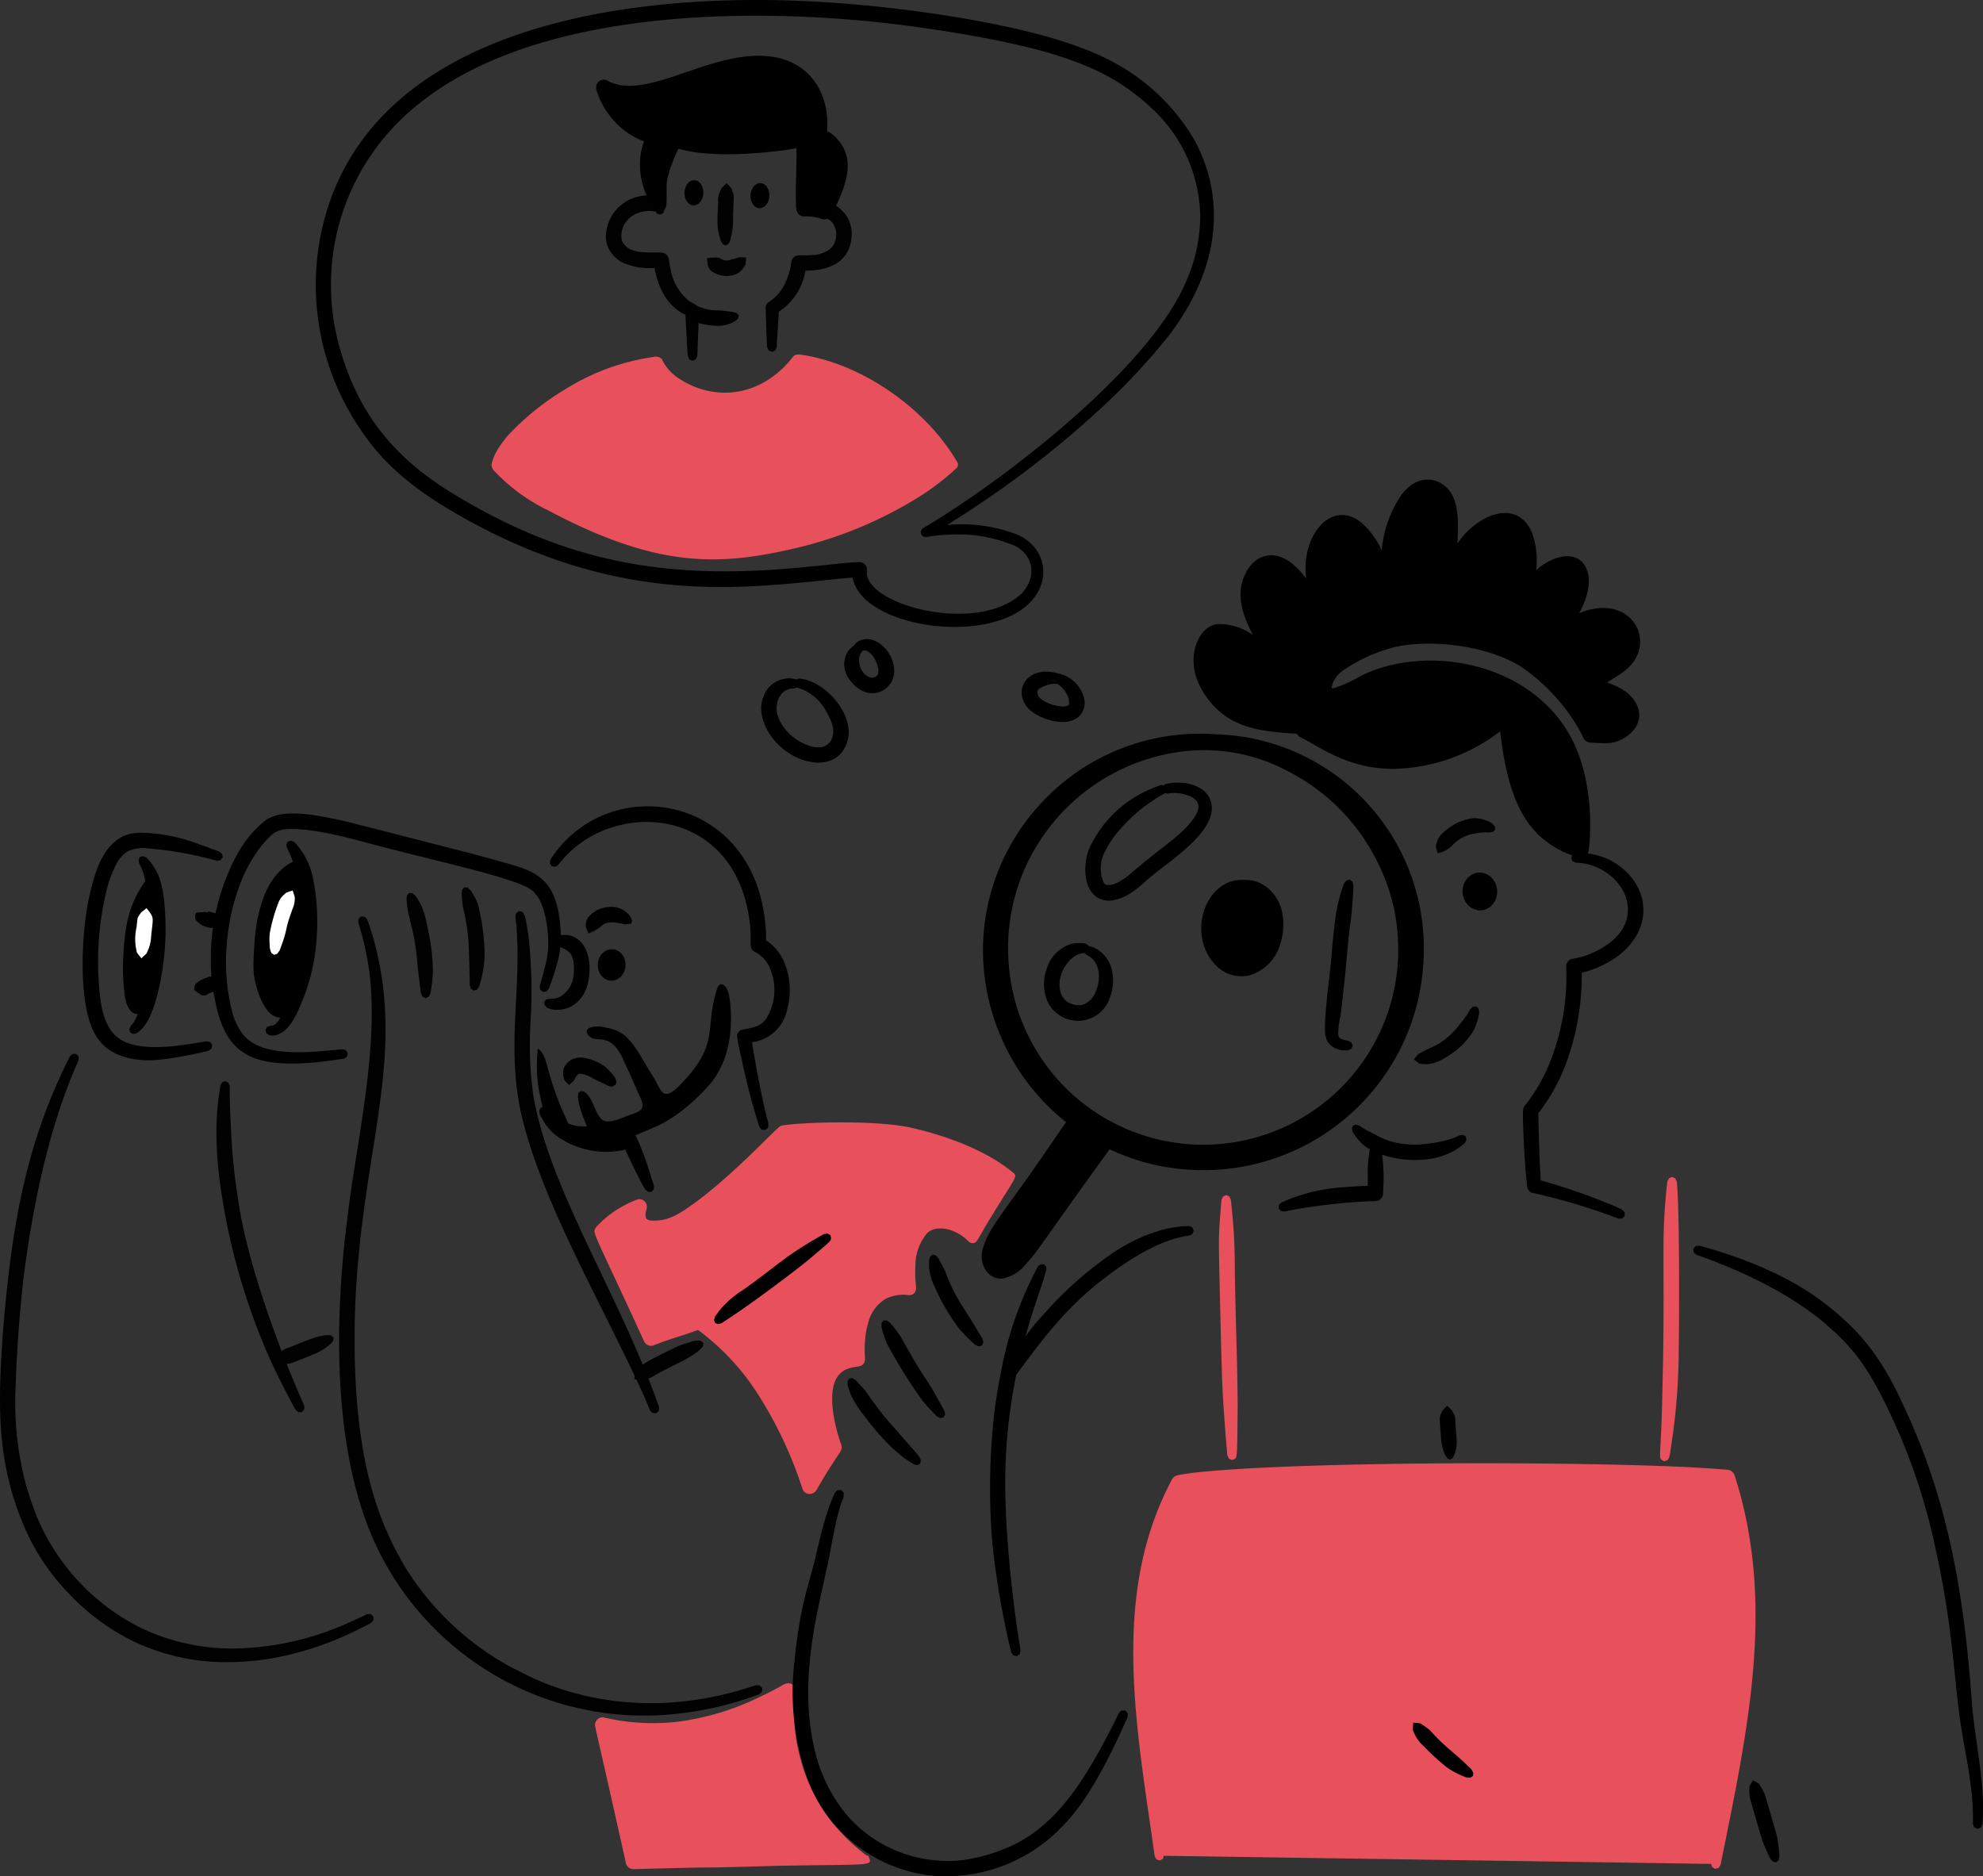 <svg xmlns="http://www.w3.org/2000/svg" width="614.034" height="580.977" viewBox="0 0 614.034 580.977">
  <rect x="0" y="0" width="614.034" height="580.977" fill="#333333" stroke="none"/>
  <g id="Searchng_User" data-name="Searchng User" transform="translate(-5.002 -14.688)">
    <path id="Path_344" data-name="Path 344" d="M152.4,172.172a14.845,14.845,0,0,1,5.774,7.216,20.648,20.648,0,0,1,.934,2.964,22.717,22.717,0,0,1-.212,11.2,12.726,12.726,0,0,1-10.879,10.13c1.7,10.642,3.307,17.7,3.652,19.387,1.66,7.133,1.533,5.357,1.309,7.091l-.879.714-1.116-.138-.722-.889c0-.227-2.251-6.691-4.341-15.906-2.964-13.047-2.645-12.213-2.3-13.075a2.213,2.213,0,0,1,.97-.961h0c.91-.341,2.033-.277,4.118-.934a6.564,6.564,0,0,0,3.65-2.5,16.831,16.831,0,0,0,1.438-15.1,9.723,9.723,0,0,0-4.828-5.615c-2.583-1.436-.366-2.8-2.191-12.63-6.513-33.468-43.673-34.38-58.756-14.337h0l-.963.593-1.059-.2h-.019l-.574-.915c.229-1.311.152-1.059.322-1.321v-.011C104.061,118.748,152.056,127.1,152.4,172.172Z" transform="translate(89.846 133.715)" fill-rule="evenodd"/>
    <path id="Path_345" data-name="Path 345" d="M98.571,145.452a6.822,6.822,0,0,1,4.845,1.851,4.62,4.62,0,0,1,1.556,2.388c0,.015-.2.961-.2.976-3.246.322-1.381.227-3.254-.093a8.182,8.182,0,0,0-1-.14l-.049-.013a7.681,7.681,0,0,0-3.434.025l-.059.028h0a4.4,4.4,0,0,0-1.717,1.105c-.265.362-.519.423-1.738,1.192-.229.182.083,0-2,.908-.919-2.117-.813-1.829-.836-2.056a4.69,4.69,0,0,1,.659-2.81,8.846,8.846,0,0,1,4.084-2.865h0a9.607,9.607,0,0,1,3.144-.5Z" transform="translate(95.722 150.035)" fill-rule="evenodd"/>
    <ellipse id="Ellipse_1" data-name="Ellipse 1" cx="4.872" cy="4.3" rx="4.872" ry="4.3" transform="translate(189.888 318.154) rotate(-87.504)"/>
    <path id="Path_346" data-name="Path 346" d="M102.42,176.227l-1.175-.3h0c-.277-.182-1.154-.6-1.461-.745h0c-.182-.087-1.906-.9-2.1-.991h0A16.612,16.612,0,0,1,96.2,173.4h0a10.666,10.666,0,0,0-2.983-1.143h0a4.235,4.235,0,0,0-.728-.061h-.423v.011h0l-.032.028h0l-.011.019h0v.019h-.011a1.487,1.487,0,0,0-.074.144h0l-.021.017-.042.057-.019.019-.021.038-.021.019h0l-.061.057-.021.038-.093.112h0a3.6,3.6,0,0,0-.4.567h0a6.392,6.392,0,0,0-.527.9v.028l-1.5,1.438c-1.609-1.675-1.429-1.228-1.806-2.878h0a9.121,9.121,0,0,1-.053-1.232h0a4.053,4.053,0,0,1,.288-1.256,5.55,5.55,0,0,1,2.043-2.34,5.929,5.929,0,0,1,3.557-.811,14.97,14.97,0,0,1,7.172,2.878h0a16.345,16.345,0,0,1,3.106,3.472l.368,1.148-.3.963h0Z" transform="translate(92.01 174.964)" fill-rule="evenodd"/>
    <path id="Path_347" data-name="Path 347" d="M88.882,177.031c.635.54,2.348,1.734,2.581,1.878a21.341,21.341,0,0,0,11.779,4.4,22.07,22.07,0,0,0,6.365-.572c1.639-.37,3.276-1.292,4.461,1.044a96.15,96.15,0,0,1,4.658,12.874c.76,2.329.635,1.463.618,3.022l-.707.819h-.021l-1.082.011c-1.059-.919-.65-.169-3.043-4.756-.112-.186-2.736-5.539-3.979-8.319a25.525,25.525,0,0,1-5.482.688,26.078,26.078,0,0,1-14.822-4.267,15.456,15.456,0,0,1-4.618-4.6v-.019A23.431,23.431,0,0,1,84,176.408h0l-.135-1.158.525-.864h.021l1-.161C87.21,175.205,85.378,174.047,88.882,177.031Z" transform="translate(88.118 183.209)" fill-rule="evenodd"/>
    <path id="Path_348" data-name="Path 348" d="M95.79,193.32c-3.756-1.353-8.736-2.81-9.778-6.649a84.435,84.435,0,0,1-1.927-8.4A44.077,44.077,0,0,1,83.7,167.1c.057-.409-.112-1.448.239-1.22,3.65,2.456,1.671,8.63,11.362,27.128" transform="translate(87.728 173.596)" fill-rule="evenodd"/>
    <path id="Path_349" data-name="Path 349" d="M89.286,199.2a14.053,14.053,0,0,0,6.693,1.3c-1.22-2.977-4.612-11.37-1.427-10.9,1.018.163,1.783,1.209,2.314,1.995,1.393,2.06,1.906,5.166,3.868,6.812,1.749,1.482,6.21-.567,7.957-1.27,1.152-.466,4.023-1.059,4.421-2.528.423-1.611-.949-3.731-1.541-5.141-1.289-3.062-2.657-6.14-4.108-9.145a15.135,15.135,0,0,0-3.176-5.044c-3.038-2.7-5.19-1.1-7.174-2.42-1.241-.847-1.832-2.3-.064-3.009a8.725,8.725,0,0,1,4.87.057,13.524,13.524,0,0,1,4.47,1.522c4.078,2.5,6.14,7.411,10.087,13.628,2.945,4.749,2.839,8.76,9.89.959,10.324-11.339,6.308-15.9,9.577-27.026.212-.692.716-2.778,1.806-2.526,1.709.423,2.223,2.975,2.4,4.408a41.457,41.457,0,0,1-.265,13.92,28.8,28.8,0,0,1-5.035,11.663c-2.964,3.695-10.229,11.085-18.038,14.314-1.717.707-7.737,3.4-9.147,3.758-10.8,2.778-19.923-1.633-21.35-4.813-.267-.635.015-1.249.764-1.207a8.029,8.029,0,0,1,2.291.716" transform="translate(90.754 162.984)" fill-rule="evenodd"/>
    <path id="Path_350" data-name="Path 350" d="M62.489,144.978c.923,1,.635.184,2.278,5.23,13.115,44.419-9.007,76.035-4.849,142.395,1.546,20.45,5.245,37.787,15.912,55.052a87.687,87.687,0,0,0,32.934,30.213c1.112.049,30.738,20.092,74.926,5.082h0l1.139.059.773.824c0,.03-.057,1.11-.059,1.139l-.824.783a104.038,104.038,0,0,1-27.314,6.234A91.738,91.738,0,0,1,66.83,341.33C52.254,311.981,53.006,269.3,57.346,236.845c2.678-22.853,10.826-55.808,5.681-80.215a80.923,80.923,0,0,0-2.528-9.846h0l.089-1.118.822-.745Z" transform="translate(55.416 153.522)" fill="#010101" fill-rule="evenodd"/>
    <path id="Path_351" data-name="Path 351" d="M66.275,143.435l.9.76c2.708,3.7,3.127,6.511,4.319,12.344a62.006,62.006,0,0,1,1.141,11.222,44.926,44.926,0,0,1-.773,6.738l-.561,1.038-.985.407h0l-.944-.489-.479-1.086h-.011c-.121-1.518-.834-6.564-1.141-10.068h0c-.8-9.12-2.541-12.533-3.026-16.53-.011-.085-.263-2.46-.28-2.541,0-.017.195-1.158.2-1.173l.665-.7h.021Z" transform="translate(66.417 147.802)" fill="#010101" fill-rule="evenodd"/>
    <path id="Path_352" data-name="Path 352" d="M74.355,142.657a4.893,4.893,0,0,1,1.66,1.984,15.777,15.777,0,0,1,1.565,3.24,62.277,62.277,0,0,1,1.874,11.663,32.384,32.384,0,0,1-.695,10.777c-.186,1.006-.792,2.734-.8,2.964l-.686.966-1.018.3h0l-.883-.6-.349-1.137h0c0-2.632-.254-11.368-.3-12.51a62.6,62.6,0,0,0-1.772-11.434c-.163-.94-.449-4.3-.44-4.459h0l.212-1.171.665-.692H73.4Z" transform="translate(75.424 146.875)" fill="#010101" fill-rule="evenodd"/>
    <path id="Path_353" data-name="Path 353" d="M82.73,145.67c.76,1.095.769.5,1.882,7.623a159.908,159.908,0,0,1,.567,27.283,113.877,113.877,0,0,0,.9,21.949c5.065,29.22,26.41,61.235,38.536,95.363a3.388,3.388,0,0,1,.332,2.257l-.815.775h0l-1.118-.057c-1.046-1.086-.459-.083-2.268-4.392-12.772-28.562-33.156-62.5-38.833-90.273-3.964-20.365.578-36.9-1.118-56.746-.343-2.812-.36-2.037-.025-3.426l.915-.612Z" transform="translate(84.065 151.377)" fill="#010101" fill-rule="evenodd"/>
    <path id="Path_354" data-name="Path 354" d="M118.254,208l.832.62c0,.015-.025,1.027-.028,1.044-2.795,3.6-8.535,5.359-14.961,9.1h0a10.329,10.329,0,0,1-3.974,1.465c-.449.123-.017.159-2.367-.328.485-2.355.347-1.935.635-2.312a8.962,8.962,0,0,1,3.333-2.986c.011-.246,8.232-4.275,9.48-4.87a39.32,39.32,0,0,1,3.839-1.258,6.491,6.491,0,0,1,3.212-.481Z" transform="translate(103.643 221.803)" fill="#010101" fill-rule="evenodd"/>
    <path id="Path_355" data-name="Path 355" d="M28.624,165.056h.019l.724.822c-.064,1.859.231.191-1.81,5.268-7.906,19.088-12.577,42.136-15.23,62.961-1.5,13.24-2.213,24.839-2.458,33.268a99.4,99.4,0,0,0,2.9,30A106.574,106.574,0,0,0,16.5,308.539a67.625,67.625,0,0,0,32.078,34.2,65.759,65.759,0,0,0,28.8,6.416,88.964,88.964,0,0,0,32.881-6.839c1.986-.8,8.074-3.551,8.321-3.784l1.135-.087c.017.013.862.716.874.731l.089,1.126c-.982,1.19.034.587-7.025,4.063a98.431,98.431,0,0,1-23.662,7.682,83.936,83.936,0,0,1-16.416,1.313c-1.294,0-2.573-.123-3.417-.159A68.033,68.033,0,0,1,58.6,351.346a67.127,67.127,0,0,1-11.11-3.879A68.688,68.688,0,0,1,26.1,331.892,67.856,67.856,0,0,1,13.135,312.85c-9.577-21.424-8.772-39.724-7.108-63.115,2.615-30.524,6.64-56.392,20.653-83.982h0l.847-.735Z" transform="translate(0 175.978)" fill="#010101" fill-rule="evenodd"/>
    <path id="Path_356" data-name="Path 356" d="M39.453,170.139l.934.51.392,1.059c0,.318-.053,3.97.1,6.687h0c0,1.5.212,4.819.248,5.493a186.21,186.21,0,0,0,2.5,24.528c2.329,15.512,9.7,36.864,15.569,51.27,5.274,12.946,4.584,10.03,4.684,12.048-.015.017-.705.847-.72.866s-1.112.057-1.124.057c-1.165-.989-.635-.3-2.4-3.538-1.23-2.365-4.821-9.043-7.741-15.965A201.541,201.541,0,0,1,38.13,204.341c-3.1-20.587-.36-30.914-.275-32.868l.559-.991,1.01-.345Z" transform="translate(35.37 179.295)" fill="#010101" fill-rule="evenodd"/>
    <path id="Path_357" data-name="Path 357" d="M62.535,207.278l.792.62c0,.015-.072.987-.072,1l-.8,1.018a21.694,21.694,0,0,1-4.87,3.066c-.243-.011-1.762.832-6.776,2.67h0a4.312,4.312,0,0,1-1.5.413c-.212.023-.94.038-1.095.032-1.4-.087-.733.108-2.992-.951,1.059-2.272.661-1.649,1.694-2.638a5.561,5.561,0,0,1,2.215-1.338c.436.019,7.919-3.46,10.587-3.724a6.591,6.591,0,0,1,2.814-.169Z" transform="translate(44.945 220.891)" fill="#010101" fill-rule="evenodd"/>
    <ellipse id="Ellipse_2" data-name="Ellipse 2" cx="5.361" cy="5.848" rx="5.361" ry="5.848" transform="translate(457.489 285.26) rotate(-4.024)"/>
    <path id="Path_358" data-name="Path 358" d="M230.579,133.363h0a12.494,12.494,0,0,1,1.728.847c.227.148.023-.036.963.989l.112,1.01h0l-.724.69-1.207.191a8.965,8.965,0,0,0-1.336-.049,17.151,17.151,0,0,0-3.049.394h-.013a10.455,10.455,0,0,0-3.1.862,12.213,12.213,0,0,0-3.559,2.458h0a5.86,5.86,0,0,1-1.188,1.059h0a6.682,6.682,0,0,1-3.712,1.654l-.517-2.012a10.24,10.24,0,0,1,.747-2.416h0a5.244,5.244,0,0,1,1.323-1.709h0a17.208,17.208,0,0,1,4.631-3.252,16.4,16.4,0,0,1,4.851-1.417A10.137,10.137,0,0,1,230.579,133.363Z" transform="translate(234.625 135.372)" fill="#010101" fill-rule="evenodd"/>
    <path id="Path_359" data-name="Path 359" d="M231.015,159.744l.771.7.212,1.181a17.269,17.269,0,0,1-1.372,4.855c-.123.229.3-.6-.576,1.145h0a24.54,24.54,0,0,1-8.906,8.258,15.834,15.834,0,0,1-3.837,1.626,10.934,10.934,0,0,1-3.312.072c-.8-.112-.294.159-2.221-1.376,1.851-2.346.47-1.027,4.068-3.129h0a21.511,21.511,0,0,0,5.435-2.964h0a26.1,26.1,0,0,0,4.923-5.065h0c.313-.364,1.27-1.565,1.832-2.416h0a15.855,15.855,0,0,0,1.114-1.844h0l.828-.86,1.023-.161Z" transform="translate(231.045 166.512)" fill="#010101" fill-rule="evenodd"/>
    <path id="Path_360" data-name="Path 360" d="M111.191,35.64l.913.544c.654,1.942.178-.669.284,9.189.1,10.244.061,9.74-.534,10.657-1.984,2.107-3.125-.423-7.87,1.074A8.45,8.45,0,0,0,99.9,59.9a7.339,7.339,0,0,0-1.436,5.391l.019.053v.051c.015.047.059.227.1.347a5.061,5.061,0,0,0,2.259,2.541c3.146,1.836,8.88.828,10.693,1.313,1.988.889,1.332,1.986,2.177,5.4a15.912,15.912,0,0,0,5.353,9.217h0c3.6,2.854,3.559-1.162,2.992,13.693-.133,4.146.011,3.229-.561,4.614l-1.006.466h0c-1.823-.769-1.44.519-2.249-14.231-4.235-1.969-7.847-6.166-9.41-13.763h0c-.085-.423-.114-.57-.152-.766A20.015,20.015,0,0,1,98.6,72.489a10.305,10.305,0,0,1-4.065-4.108,8.719,8.719,0,0,1-.915-4.453A13,13,0,0,1,107.646,51.84a99.682,99.682,0,0,1,1.114-10.555c.86-5.12.695-4.205,1.393-5.334l1.018-.309Z" transform="translate(99.001 23.412)" fill="#010101" fill-rule="evenodd"/>
    <path id="Path_361" data-name="Path 361" d="M128.6,36.394l.968.438.481,1.031c.047,1.421,1.029,9.814,1.143,14.523a16.441,16.441,0,0,1,7.411,1.669,10.081,10.081,0,0,1,5.022,8.993A11.971,11.971,0,0,1,143.458,65c-1.186,6.788-6.939,9.149-13.856,9.264-.423,0-.235-.14-.464.766A18.438,18.438,0,0,1,121.259,86.8c-.332.212-.106-.551-.544,5.789-.44,6.392-.07,4.783-.745,6.352l-1.006.459h-.019l-1.016-.423c-.686-1.482-.423-.4-.671-4.529-.33-10.375-.212-7.6-.269-8.374a2.139,2.139,0,0,1,.771-2h0a13.354,13.354,0,0,0,4.322-4.247c.019-.036.159-.269.2-.324a20.327,20.327,0,0,0,2.029-4.87c.807-2.717.2-3.538,1.571-4.715,1.245-.76,1.906-.256,5.327-.508a9.528,9.528,0,0,0,6-2.117,6.3,6.3,0,0,0,.98-7.042c-1.3-2.6-4.235-2.979-7.182-3.087-2.153-.07-3.481.328-4.389-1.567a5.486,5.486,0,0,1-.174-1.857,131.067,131.067,0,0,1,.673-15.9l.493-1.025.974-.423Z" transform="translate(125.104 24.254)" fill="#010101" fill-rule="evenodd"/>
    <path id="Path_362" data-name="Path 362" d="M120.488,52.388c-.146,2.2,0,2.031-.584,2.884a5.884,5.884,0,0,1-2.348,2.194,8.046,8.046,0,0,1-7.189-.5c-.811-.453-.847-.462-1.429-1.482h0c-.212-.455-.324-.847-.332-.847l-.212-2.062c4.385-.447,3.547.025,5.105.572,1.463.476,1.918-.123,3.1-.324C119.187,52.2,117.242,52.265,120.488,52.388Z" transform="translate(115.528 42.035)" fill="#010101" fill-rule="evenodd"/>
    <path id="Path_363" data-name="Path 363" d="M114.2,43.021c1.133,2.977.73,1.446.561,8.614a22.991,22.991,0,0,1-.7,6.738,4.286,4.286,0,0,1-.716,1.882l-.847.5h-.019l-.908-.423-.635-1.059h0c-1.315-4.36-1.071-5.44-.792-11.824a6.509,6.509,0,0,1,.62-3.528c.623-1.3.212-.779,2.039-2.441C112.819,41.5,114.174,42.985,114.2,43.021Z" transform="translate(117.237 29.932)" fill="#010101" fill-rule="evenodd"/>
    <ellipse id="Ellipse_3" data-name="Ellipse 3" cx="3.898" cy="2.924" rx="3.898" ry="2.924" transform="translate(216.778 78.144) rotate(-87.504)"/>
    <ellipse id="Ellipse_4" data-name="Ellipse 4" cx="3.898" cy="2.924" rx="3.898" ry="2.924" transform="translate(237.224 79.036) rotate(-87.504)"/>
    <path id="Path_364" data-name="Path 364" d="M123.213,158.415c9.721-2.242,26.512-15.633,24.286,9.058-1.315,14.46-5.45,30.99.1,45.124" transform="translate(132.088 158.863)" fill="none"/>
    <path id="Path_365" data-name="Path 365" d="M107.033,59.331a19.556,19.556,0,0,1,2.291.286,14.329,14.329,0,0,0,4.7,1.237c1.417.136,2.117.047,2.954.152,4.084.506,3.019.307,4.483.79l.618.758c0,.023-.271.94-.277.963l-.955.807h0a10.871,10.871,0,0,1-5.448,1.4,21.693,21.693,0,0,1-6.663-1.179,4.893,4.893,0,0,1-2.983-2.117c-.606-.946-.379-.241-.792-2.753C107.755,59.208,106.8,59.316,107.033,59.331Z" transform="translate(111.697 49.861)" fill-rule="evenodd"/>
    <path id="Path_366" data-name="Path 366" d="M110.308,68.454a21,21,0,0,1-1.677-21.686c-7.11-1.622-13.35-8.41-15.332-15.343,14.187,8.4,40.8-14.71,58.161-5.1,6.888,3.811,9.753,12.389,8.362,19.9,10.049,4.709,6.928,13.856,1.776,23.683a17.922,17.922,0,0,0-6.27-.944c-.464-7.256.4-14.53-.171-21.792a59.512,59.512,0,0,1-11.8,2.092c-9.033,1.059-19.076,1.412-27.924-1.033a40.58,40.58,0,0,0-4.8,21.064" transform="translate(98.663 10.34)" fill-rule="evenodd"/>
    <path id="Path_367" data-name="Path 367" d="M95.959,30.7c11.718,6.052,30.73-8.971,48.6-7.792,12.416.8,19.171,9.8,19.241,20.985.013,3.7-.942.993,2.446,4.087,6.14,6.187,3.915,13.564.167,21.441-1.283,2.5-1.677,4.355-4.059,4.053a15,15,0,0,0-5.825-.891c-2.6-.269-2.359-2.441-2.448-4.7-.157-3.873.252-12.637.123-16.463a55.937,55.937,0,0,1-5.609.887c-21.369,2.541-29.567-.445-30.241-.474-.445-.108-.714-.178-.716-.178a46.289,46.289,0,0,0-2.2,5.251,36.842,36.842,0,0,0-2.117,11.561c-.1,2.2.324,1.188-.326,3.036l-1,.515h-.019l-1.059-.362-.521-1.012h0v-.11l-.068-.044a24.119,24.119,0,0,1-4.561-15.315,21.438,21.438,0,0,1,1.239-5.819,23.651,23.651,0,0,1-10.72-8.112,24.378,24.378,0,0,1-3.76-7.026A3.775,3.775,0,0,1,92.22,32.1a2.393,2.393,0,0,1,2.374-1.848,2.594,2.594,0,0,1,1.366.453ZM111.85,47.292a2.011,2.011,0,0,1,0,1.366,18.457,18.457,0,0,0-1.472,14.987c.138.423.023.368.184-.675a44.831,44.831,0,0,1,3.013-11.15c1.455-3.362,1.516-3.765,2.64-4.156.227,0-.112-.055.635-.049a52.114,52.114,0,0,0,11.161,1.573,124.584,124.584,0,0,0,23.96-2.026,41.237,41.237,0,0,0,4.065-1.059,2.329,2.329,0,0,1,2.5,1.387c.786,2.374.184,13.642.309,20.418a19.838,19.838,0,0,1,2.774.387c.239-.44.722-1.467.953-1.929a27.245,27.245,0,0,0,2.253-6.058c1.237-5.524-.315-7.987-3.447-9.986-1.5-.864-1.51-.61-2.24-1.431-1.243-1.967.536-1.793-.459-8.681a15.334,15.334,0,0,0-6.352-10.07c-14.362-9.081-37.592,9.084-53.415,6.577a20.721,20.721,0,0,0,9.861,8.755C110.519,46.144,111.215,45.877,111.85,47.292Z" transform="translate(97.414 9.116)" fill-rule="evenodd"/>
    <path id="Path_368" data-name="Path 368" d="M218.582,98.736s-20.714,20.433-65.1,26.393c-18.066,2.424-36.506-3.1-52.7-11.1-7.8-3.856-17.2-8.5-22.783-15.33,1.787-5.435,7.038-10.413,11.347-13.945,10.466-8.569,23.643-15.556,37.281-17.092a18.972,18.972,0,0,0,9.952,8.662c12.594,5.6,26.021,1.294,34.035-9.588C189.233,68.874,209.988,83.512,218.582,98.736Z" transform="translate(81.565 59.876)" fill="#e8505b" fill-rule="evenodd"/>
    <path id="Path_369" data-name="Path 369" d="M209.054,109.945A127.2,127.2,0,0,1,169.9,125.957c-23.291,5.31-42.214,5.679-75.436-11.948a56.469,56.469,0,0,1-16.475-11.976,3.117,3.117,0,0,1-1.114-2.166,14.681,14.681,0,0,1,2.117-5.018A31.737,31.737,0,0,1,81.977,90.8,80.974,80.974,0,0,1,99.613,76.561,70.026,70.026,0,0,1,126.946,66.5a2.66,2.66,0,0,1,2.712.69,14,14,0,0,0,5.12,5.861c9.846,6.632,23.727,6.689,34.137-4.978h0c2.056-2.456,1.628-2.638,5.027-2.092,17.17,2.839,36.982,15.707,47.1,32.972a1.542,1.542,0,0,1-.165,1.992l-.019-.019A77.885,77.885,0,0,1,209.054,109.945ZM170.06,73.327A29.6,29.6,0,0,1,145.876,82.1c-9.022-1.014-16.727-6.14-19.336-10.727A68.326,68.326,0,0,0,98.9,82.695,70.007,70.007,0,0,0,85.248,94.34a21.809,21.809,0,0,0-3.238,5.012,39.283,39.283,0,0,0,7.277,6.073,159.43,159.43,0,0,0,24.947,12.493c17.013,6.517,29.8,7.411,41.215,5.829,19.692-2.793,41.406-9.4,58.177-20.911a52.052,52.052,0,0,0,4.307-3.265c-9.179-14.337-27.846-26.995-45.077-29.4A34.76,34.76,0,0,1,170.06,73.327Z" transform="translate(80.309 58.727)" fill="#e8505b" fill-rule="evenodd"/>
    <path id="Path_370" data-name="Path 370" d="M215.394,15.834c21,1.673,59.922,6.763,79.923,16.685a64.134,64.134,0,0,1,27.42,24.651A50.069,50.069,0,0,1,327.988,70.3c4.023,17.363-1.662,33.692-12.452,48.044a203.492,203.492,0,0,1-21.348,22.868,306.892,306.892,0,0,1-34.655,27.613c-14.347,9.85-14.079,8.4-10.945,8.258a48.783,48.783,0,0,1,18.489,2.64c8.5,2.9,11.328,10.979,8.046,17.619-8.565,17.32-49.657,13.422-56.791-1.046a10.61,10.61,0,0,1-.963-2.778c-30.088,2.685-68.108,9.964-118.186-17.25-12.933-7.108-24.409-14.724-32.862-26.732a80.428,80.428,0,0,1-8.192-14.187,79.157,79.157,0,0,1-3.314-56.113C73.482,20.5,154.144,10.831,215.394,15.834Zm23.12,163.643c.343-1.5-.044-.557,7-5.109,24.27-15.406,64.17-47.044,74.992-72.133a50.461,50.461,0,0,0,4.535-20.575,46.33,46.33,0,0,0-14.61-33.072c-9.482-8.978-18.686-13.363-31.17-17.2-14.33-4.317-34.776-7.51-48.5-9.194C184.921,16.677,119.47,17.655,83.415,46.6A71.32,71.32,0,0,0,57.9,119.76c5.586,22.355,17.261,36.152,34.395,46.926,36.631,22.768,68.407,27.4,107.873,23.829,19.715-1.838,19.88-2.482,21.244-.817a2.251,2.251,0,0,1,.4,1.616l-.015.341v.049c-.46,10.521,34.914,19.671,48.221,6.49,4.785-5.611,2.911-11.857-2.344-14.506a48.613,48.613,0,0,0-12.81-3.322,60.845,60.845,0,0,0-14.648.578v.025a1.5,1.5,0,0,1-1.7-1.491Z" transform="translate(51.606 0)" fill-rule="evenodd"/>
    <path id="Path_371" data-name="Path 371" d="M219.5,191.547c-8.516-6.7-19.668-10.466-30.067-12.831-13.174-3-39.667-.87-39.911-.635-10.206,9.643-19.59,19.935-31.82,27.255-4.889,2.928-15.836,4.734-13.172-4.447a31.246,31.246,0,0,0-11.47,7.8c5.293,11.724,9.816,21.189,15.152,32.856,5.541-2.257,9.317-2.979,14.86-5.207,16.776,11.3,28.117,32.2,34.259,51.08,2.391-4.042,4.815-8.18,7.519-12.023-3.127-8.827-7.009-26.548,7.326-27.314-.741-10.987,2.679-23.374,16.037-21.9-.487-5.62-.474-11.97,2.753-16.882,4.076-6.2,12.757-3.3,16.8,1.112C211.205,204.277,219.5,191.547,219.5,191.547Z" transform="translate(98.39 187.455)" fill="#e8505b" fill-rule="evenodd"/>
    <path id="Path_372" data-name="Path 372" d="M214.181,206.227c-4.125,6.795-3.735,7.231-5.4,7.159-.891-.212-.947-.512-1.376-.889a13.878,13.878,0,0,0-5.518-3.216,8.909,8.909,0,0,0-4.408-.279l-.049.017h-.059a5.505,5.505,0,0,0-2.293,1.139l-.032.036h0a15.52,15.52,0,0,0-3.727,10.051c-.286,6.577.673,6.761-.1,8.29a2.1,2.1,0,0,1-2.117.94,12.33,12.33,0,0,0-6.987,1.16,11.97,11.97,0,0,0-5.418,7.451,23.413,23.413,0,0,0-.771,3.576c-.959,7.536.775,8.127-1.328,9.649h0c-2.09.963-10.919-.809-8.7,14.9h0a55.678,55.678,0,0,0,2.467,9.638c.534,2.13-.345,1.4-6.818,12.52-.93,1.571-1.2,2.473-2.829,2.687a2.388,2.388,0,0,1-2.4-1.645,125.709,125.709,0,0,0-12.639-27.437,74.653,74.653,0,0,0-19.666-21.695c-1.821.572,2.181-.618-7.269,2.463-4.023,1.27-6.077,2.177-6.776,2.388a2.382,2.382,0,0,1-2.674-1.336c-10.39-22.811-15.355-32.409-15.364-34.073a2.306,2.306,0,0,1,.68-1.453,31.1,31.1,0,0,1,8.667-6.608,27.954,27.954,0,0,1,4.269-1.891,2.4,2.4,0,0,1,2.471,1.5c.33,1.124.093,1.184-.159,2.5a3.443,3.443,0,0,0-.074,1.285v.078a1.055,1.055,0,0,0,.032.138v.04a2.607,2.607,0,0,0,.085.256v.019l.019.021.017.04v.019a.8.8,0,0,1,.055.08v.019h0v.021h0v.021l.057.061h.019v.019h.019v.019l.019.011h.019l.028.03h.019l.019.021.057.032.019.019c.044.025.021,0,.066.034l.019.019.106.044.028.021.114.042.03.021c.089.036.341.11.423.138h.049a.683.683,0,0,1,.125.034h.049l.087.023h.049l.049.013c5.666.246,8.948-2.255,13.551-5.488,12.465-9.189,24.261-22.233,26.5-23.78,2.16-.934,27.594-2.215,40.2.455,10.7,2.367,23.431,6.954,31.848,13.962l.021-.019C223.091,192.94,222.327,192.811,214.181,206.227Zm-5.552,2.714h0c.847-1.571,9.7-15.336,10.1-15.791-7.741-5.666-19.107-9.278-28.506-11.2-6.64-1.635-21.191-1.306-28.011-1.046-1.918.1-8.453.449-10.35.682-13.9,13.39-17.3,17.132-27.651,24.479a26.1,26.1,0,0,1-10.765,5.025c-2.784.493-6.418.4-8.47-1.558a5.958,5.958,0,0,1-1.88-3.42,26.084,26.084,0,0,0-5.929,4.355c3.252,7.28,12.226,26.383,13.522,29.281,2.139-.847,9.183-2.964,11.269-3.811,2.9-1.059,2.431-1.3,6.115,1.389a79.19,79.19,0,0,1,18.836,20.833,130.344,130.344,0,0,1,12.251,24.875c.142-.229,2.846-4.692,4.284-6.74-2.477-7.718-4.741-18.648.474-24.985a11.765,11.765,0,0,1,7.15-3.991,26.639,26.639,0,0,1,4.658-16.829,13.874,13.874,0,0,1,3.108-2.85,14.694,14.694,0,0,1,8.425-2.374c-.326-6.63.955-15.639,6.676-18.87,3.42-1.95,9.058-1.853,14.69,2.549Z" transform="translate(97.14 186.215)" fill="#e8505b" fill-rule="evenodd"/>
    <path id="Path_373" data-name="Path 373" d="M173.63,309.926a54.087,54.087,0,0,1-23.08-51.745c-17.985,10.18-36.885,15.417-57.413,10.57,3.176,14.078,6.422,28.161,9.513,42.246,8.006-.282,47.476-.752,71.693-.62" transform="translate(98.481 280.077)" fill="#e8505b" fill-rule="evenodd"/>
    <path id="Path_374" data-name="Path 374" d="M152.207,257.072a2.412,2.412,0,0,1,1.988,2.282c-.032.447-.193,1.732-.212,1.961a50.27,50.27,0,0,0,1.334,17.93,54.611,54.611,0,0,0,9.761,20.462h.019a61.4,61.4,0,0,0,10.8,10.549l.786.326c1.419,3.348,1.55,2.416-29.057,3.026-31.672.923-9.78.078-43.631,1.016a2.38,2.38,0,0,1-2.416-1.872c-10.1-45.426-9.725-42.111-9.473-43.434a2.407,2.407,0,0,1,2.446-1.709,66.59,66.59,0,0,0,23.365,1.321,80.747,80.747,0,0,0,24.8-7.485C150.945,257.591,150.382,256.949,152.207,257.072Zm-50.227,16.687c-.231-.027-4.212-.534-4.447-.661,1.639,7.2,6.7,29.5,8.273,36.7,1.838-.531,54.722.066,64.737.227-.25-.14-2.1-1.616-3.233-2.59a51.117,51.117,0,0,1-5.232-5.272,54.161,54.161,0,0,1-13.094-38.481C134.3,271.31,118.473,275.807,101.981,273.759Z" transform="translate(97.231 278.823)" fill="#e8505b" fill-rule="evenodd"/>
    <path id="Path_375" data-name="Path 375" d="M205.135,177.223a19.8,19.8,0,0,0,3.377,1.98l1.336.684h0a21.618,21.618,0,0,0,7.2,2.666,27.919,27.919,0,0,0,7.347.379,45.655,45.655,0,0,0,8.584-1.539,15.089,15.089,0,0,0,2.892-1.181l1.15-.212.932.519h.011l.212,1.059-.553,1.031h0a19.987,19.987,0,0,1-3.113,2.234,22.547,22.547,0,0,1-8.842,2.765,32.321,32.321,0,0,1-13.3-1.349,24.87,24.87,0,0,1-4.984-2.3h0l-.767-.55a16.819,16.819,0,0,1-3.629-4.235h0l-.284-1.133.373-.929h0l.949-.28Z" transform="translate(220.915 186.069)" fill-rule="evenodd"/>
    <path id="Path_376" data-name="Path 376" d="M222.931,179.192c.718,1.368.438.322,1.018,3.936a56.7,56.7,0,0,1,.392,12.26,2.888,2.888,0,0,1-.345,1.643c-1.059,1.52-2.02,1.122-4.658,1.241a185.739,185.739,0,0,0-22.656,2.575c-3.583.65-2.117.667-3.96.423l-.737-.794c0-.03.112-1.059.116-1.1l.847-.792h0a55.514,55.514,0,0,1,19.317-4.682c7.944-.635,7.307-.244,7.32-.559,0-.423.028-2.23.032-3.388h0a35.9,35.9,0,0,1,.453-6.818c.015-.1.445-2.82.449-2.907h0l.534-1.031.917-.436h0Z" transform="translate(208.933 188.39)" fill-rule="evenodd"/>
    <path id="Path_377" data-name="Path 377" d="M254.679,139.482h0a27.565,27.565,0,0,1,2.615,1.567c10.758,7.86,10.083,20.977-.775,28.551a31.021,31.021,0,0,1-10.587,4.728,79.016,79.016,0,0,1-3.885,25.3,59.134,59.134,0,0,1-9.575,18.256c.021.267.159,11.21.773,20.763a188.884,188.884,0,0,1,23.158,8.11c2.475,1.167,1.846.739,2.837,1.832l-.03,1.12-.832.764c-.229,0-1.379-.021-1.15-.021a191.826,191.826,0,0,0-25.832-7.8,2.866,2.866,0,0,1-1.207-.315h0c-1.152-.739-1.141-1.529-1.27-2.924-.5-4.648-.991-11.252-1.2-20.266.036-3.737-.023-2.712,1.859-5.293l.8-1.116a54.056,54.056,0,0,0,5.245-9.545,72.473,72.473,0,0,0,5.505-30.755,2.388,2.388,0,0,1,1.683-2.365,26.835,26.835,0,0,0,5.109-1.289c6.867-2.835,12.67-7.381,12.281-14.771,0-.068-.03-.328-.034-.343a12.763,12.763,0,0,0-2.208-5.958h0a16.26,16.26,0,0,0-5.145-4.84,16.99,16.99,0,0,0-8.666-2.6l-1.044-.423-.464-.985h0l.4-1.016c1.182-.572.847-.506,1.846-.534a20.8,20.8,0,0,1,9.8,2.166Z" transform="translate(248.859 141.533)" fill-rule="evenodd"/>
    <path id="Path_378" data-name="Path 378" d="M211.988,160.625c6.151,3.223,12.05,6.892,18.9,8.518,15.266,3.621,32.983-2.467,44.383-12.874,1.66,17.007,5.037,36.186,23.41,40.8,1.213-10.562-.044-23.122-4.745-32.8-5.374-11.027-17-19.173-28.809-21.9a54.457,54.457,0,0,0-30.414,1.482c-4.023,1.522-7.589,4.218-11.766,5.374-1.736.481-4.22-.313-3.947-2.554a10.164,10.164,0,0,1,3.485-6.316,49.411,49.411,0,0,1,19.9-8.893c10.621-1.963,27.259.159,36.83,5.505a59.711,59.711,0,0,1,22.341,24.4c4.381.212,6.973.963,10.676-2.107,4.434-3.678,2.181-11.434-13.407-13.34a34.073,34.073,0,0,0,8.273-3.828,16.065,16.065,0,0,0,6.532-5.958c2.791-5.592-1.12-10.981-7.045-11.612-6.225-.663-13.117,3.955-17.322,8.2,3.068-4.806,6.947-9.2,8.671-14.743,2.219-7.1-.836-11.9-7.9-8.338-5.626,2.831-9.219,9.17-12.628,14.2a48.154,48.154,0,0,0,4.7-11.834c1.3-6.339.169-19.535-9.837-16.475-8.48,2.6-13.147,12.346-15.851,20.75.7-6.4,3.348-21.585.315-27.814a6.1,6.1,0,0,0-9.823-2.064,15.481,15.481,0,0,0-2.7,3.157c-5.19,7.834-5.238,17.678-5.929,26.711-1.482-6.352-3.458-13.551-8.387-18.21-7.542-7.11-13.81,2.628-14.3,9.861-.476,7.112,2.278,13.541,4.527,20.1-4.053-5.929-7.009-14.684-13.246-18.819-6.532-4.332-11.741,2.147-11.688,8.76.063,7.718,5.88,15.5,10.055,21.743-4.948-4.616-11.347-11.14-18.743-10.89-5.137.174-10.511,11.434-.5,22.355,6.865,7.5,16.194,7.623,25.447,8.446" transform="translate(195.95 80.844)" fill-rule="evenodd"/>
    <path id="Path_379" data-name="Path 379" d="M300.487,109.9c2.926,4.383.974,10.443-1.525,15.067.066-.025.288-.121.366-.155,16.636-6.494,24.61,10.523,13.018,18.525-1,.758-3.682,2.446-4.8,3.079a23.883,23.883,0,0,1,4.135,1.8c6.352,3.468,8.51,10.614,1.584,15.177-3.352,2.151-5.893,1.944-9.772,1.694-1.482-.1-1.482-.036-2.208-.375-1.469-.97-.282-.718-4.275-6.877a60.416,60.416,0,0,0-15.747-16.092c-11.322-7.311-30.393-8.863-40.508-5.982a48.771,48.771,0,0,0-14.333,6.564,9.4,9.4,0,0,0-3.011,2.842,7.837,7.837,0,0,0-1.135,2.964h0a1.553,1.553,0,0,0,.709.078,46.352,46.352,0,0,0,8.4-3.83c19.552-9.789,52.424-4.9,65.311,19.539a50.626,50.626,0,0,1,4.567,14.057,70.339,70.339,0,0,1,.769,19.311c-.172,1.433-.1,1.6-.563,2.395a2.374,2.374,0,0,1-2.7.847,29.565,29.565,0,0,1-4.946-1.766c-12.342-5.946-16.255-17.68-18.54-31.227-.188-1.27-.648-4.48-.775-5.994a55.95,55.95,0,0,1-32.8,11.635c-14.856.093-23.463-7.233-29.523-10.009-1.2-1.461.593-.481-8.012-1.482-9.562-1.084-16.433-4.038-21.623-12.245a23.385,23.385,0,0,1-1.671-3.3,17.227,17.227,0,0,1-1.319-7.318c.212-4.819,2.983-10.375,7.959-10.5a18.5,18.5,0,0,1,10.4,3.369h0c-2.626-5.008-4.673-10.231-3.477-15.794,1.741-6.42,5.565-8.87,9.215-8.857,4.487.047,7.993,3.655,10.769,7.169-.1-.347-.193-2.6-.212-2.831-.15-12.118,8.88-21.426,17.4-14.352a25.079,25.079,0,0,1,6.185,8.506,36.244,36.244,0,0,1,5.969-16.977c2.895-4.112,7.261-6.2,11.809-4.146,6.479,3.282,6,11.718,5.679,18.978a30.168,30.168,0,0,1,2.13-2.753c7.7-8.3,17.909-9.573,21.237.241a26.028,26.028,0,0,1,1.033,10.761,18.164,18.164,0,0,1,6.32-3.756C296.195,106.574,299.043,107.761,300.487,109.9ZM252.8,129.621c9.395.144,20.894,2.164,28.913,6.776a62.549,62.549,0,0,1,17.7,16.516,53.5,53.5,0,0,1,4.593,7.411,18.9,18.9,0,0,0,4.43,0,7.218,7.218,0,0,0,3.943-2.5l.032-.036.04-.072.013-.036.061-.106.013-.034.021-.034v-.034l.021-.036c.044-.14.072-.212.1-.3V157.1l.023-.066V157l.011-.032v-.07l.013-.034.015-.349v-.258c-.025-.129-.042-.212-.072-.349l-.017-.04v-.04h0v-.04l-.017-.042v-.04l-.07-.167c-.057-.313-.792-2.179-4.747-3.921a30.963,30.963,0,0,0-7.959-2.014,2.486,2.486,0,0,1-2.27-1.423,2.38,2.38,0,0,1,.741-2.909c.743-.468,1.829-.635,4.209-1.677,2.422-1.059,8.1-4.271,9.454-6.528a5.423,5.423,0,0,0-3.1-8.559,12.9,12.9,0,0,0-9.67,1.649,31.378,31.378,0,0,0-7.335,5.516,2.382,2.382,0,0,1-1.455.692,2.437,2.437,0,0,1-1.571-.394,2.384,2.384,0,0,1-.868-2.914c1.829-3.489,10.587-13.168,9.014-19.48l-.055-.045a1.139,1.139,0,0,0-.025-.112l-.017-.036v-.036l-.019-.036v-.036l-.019-.036v-.034c-.3-.582-.341-.635-.352-.652l-.019-.019v-.019l-.019-.015v-.017l-.019-.015v-.015l-.019-.015-.011-.013-.019-.013V112.4l-.019-.011v-.013h-.038v-.011h-.019v-.011l-.038-.019h0l-.076-.034h0a2.243,2.243,0,0,0-.891-.14,11.669,11.669,0,0,0-6.653,3.365c-7.93,7.923-7.366,12.935-11.112,11.87a2.393,2.393,0,0,1-1.529-2.541c.347-1.575,4.37-7.784,4.982-13.568.377-3.6.093-9.469-2.725-11.781-2.329-1.842-6.517.273-8.783,2.077-4.267,3.146-7.305,9.6-9.075,14.61-.919,2.56-.783,2.937-2.09,3.631a2.422,2.422,0,0,1-1.622.076c-3.716-1.505.1-5.531.03-22.635-.013-2.939-.5-7.237-3.176-8.5a3.36,3.36,0,0,0-1.98-.263,6.735,6.735,0,0,0-3.938,3.057c-5.014,7.424-5.293,15.353-5.954,24.937-.1,1.527-.057,2.092-.987,2.952a2.346,2.346,0,0,1-2.9-.015c-1.482-1.412-.57-2.717-3.6-10.7-.125-.269-.538-1.347-.915-2.041-1.338-2.842-4.529-7.436-7.692-7.508a5.573,5.573,0,0,0-4.15,2.753c-5.516,8.078-1.5,17.151,1.563,26.412a2.183,2.183,0,0,1-.515,2.619,2.143,2.143,0,0,1-2.678.11c-2.8-2.456-7.957-17.54-14.771-19.677a3.951,3.951,0,0,0-3.76.572c-9.952,9.039,6.409,26.256,6.788,28.921a1.865,1.865,0,0,1-2.609,1.861c-1.944-1.04-9.473-10.8-17.642-10.849a2.7,2.7,0,0,0-1.658.423c-5.363,4.11-3.519,14.748,3.532,20.583,5.759,5.338,14.345,5.791,21.981,6.464,1.1.1.675-.023,1.884.612l.233.716c7.993,4.273,14.671,8.067,22.792,8.851a47.815,47.815,0,0,0,24.037-4.212,53.044,53.044,0,0,0,14.237-9.28,2.041,2.041,0,0,1,2.562-.15c1.482,1.251.351,1.461,2.3,12.188a58.259,58.259,0,0,0,4.283,14.271c3.269,6.39,6.716,10.307,13.564,12.933h0a65.066,65.066,0,0,0-2.363-22.326,37.39,37.39,0,0,0-4.751-10.3c-8.239-11.8-22.889-19.289-41.469-17.934-12.878.987-16.279,5.1-22.707,7.529a7.292,7.292,0,0,1-5.929.258,5.121,5.121,0,0,1-1.628-1.16,4.527,4.527,0,0,1-1.152-2.638,10.6,10.6,0,0,1,1.431-5.334,15.061,15.061,0,0,1,6.24-5.929,55.073,55.073,0,0,1,13.293-5.98,45.937,45.937,0,0,1,14.244-1.876Z" transform="translate(195.043 79.578)" fill-rule="evenodd"/>
    <path id="Path_380" data-name="Path 380" d="M186.476,187.084c.656,1.368.423.447.737,3.5a173.5,173.5,0,0,1,.955,19.692c.514,25.773.716,23.785.9,41.958-.212,17.458,0,15.616-1.694,16.471h-.011l-1.025-.445c-.625-1.412-.453-.61-.7-3.6-1.539-18.47-1.364-20.962-1.724-32.053-.752-31.761-.794-31.17-.442-37.08.174-2.943.546-7.182.576-7.411h0l.485-1.033.966-.436h.019Z" transform="translate(199.185 198.076)" fill="#e8505b" fill-rule="evenodd"/>
    <path id="Path_381" data-name="Path 381" d="M251.551,184l.955.47.451,1.035c1.021,9.979.663,50.366.6,52.579a198.009,198.009,0,0,1-2.361,29.32c-.557,3.839-.464,3.176-1.124,4.311l-1.059.324h-.019c-1.925-1.15-1.118.5-.65-15.52,1.27-45.947-.443-50.32,1.461-69.112.29-2.446.087-1.694.745-3l.983-.407Z" transform="translate(271.264 195.101)" fill="#e8505b" fill-rule="evenodd"/>
    <path id="Path_382" data-name="Path 382" d="M219.328,218.8c1.33,2.541.779.991,1.323,7.462a12.966,12.966,0,0,1-.5,6.066h0l-.589,1.175-.813.51h-.019c-1.082-.553-.72-.212-1.552-1.542h0a14.555,14.555,0,0,1-1.188-4.54c-.025-.277-.534-6.291-.413-7.08a5.808,5.808,0,0,1,.487-1.364c.424-.883.028-.356,1.762-2.147C217.852,217.36,219.3,218.768,219.328,218.8Z" transform="translate(235.277 232.614)" fill-rule="evenodd"/>
    <path id="Path_383" data-name="Path 383" d="M131.5,213.936c5.177,5.649.716.69,8.743,11.131,12.366,14.261,11.7,12.751,11.112,14.767h0l-.982.423-1.167-.343c.925,0-5.293-1.694-15.315-15.233a34.127,34.127,0,0,1-3.7-5.732,25.69,25.69,0,0,1-1.239-3.587c.066-1.5-.212-.847.565-1.995h.019l.968-.044Z" transform="translate(138.504 228.116)" fill-rule="evenodd"/>
    <path id="Path_384" data-name="Path 384" d="M136.485,205.614a40.478,40.478,0,0,1,3.388,4.41c6.206,11.173,7.394,12.323,9.816,16.319,4.317,7.777,3.576,5.946,3.936,7.714l-.489.944h0l-1.044.212-1.069-.553h0c-.925-.955-3.206-3.278-4.478-4.925a154.015,154.015,0,0,1-10.913-17.549,33.454,33.454,0,0,1-1.724-5.226c.064-1.459-.152-.942.623-1.973h0l.976-.017Z" transform="translate(144.039 218.559)" fill-rule="evenodd"/>
    <path id="Path_385" data-name="Path 385" d="M156.2,223.9l-1.1-.5h0a48.043,48.043,0,0,1-5.027-5.116,63.458,63.458,0,0,1-7.5-12.931,15.34,15.34,0,0,1-1.694-7.644c0-.612-.072-.246.351-1.6l.75-.61H142l.936.227c.93,1.012.779.807,1.008,1.27.148.284,1.836,3.329,1.988,3.852,3.305,8.762,5.437,10.392,10.295,18.752,1.421,2.378,1.059,1.453,1.457,3.058l-.443.965h0v.011Z" transform="translate(151.81 207.655)" fill-rule="evenodd"/>
    <path id="Path_386" data-name="Path 386" d="M166.483,195.813h.019l.726.792c.042,5.156-14.292,32.062-12.6,73.846.135,6.439,1,15.832,1.3,19.5,2.668,25.58,3.648,23.954,3.087,26.544-.019,0-.91.635-.925.635s-1.078-.229-1.093-.233l-.663-.944a256.59,256.59,0,0,1-5.852-34.009,206.713,206.713,0,0,1,.563-39.574c.614-5.865,2.329-14.231,2.367-14.462a110.83,110.83,0,0,1,8.94-26.946c2.418-5.056,2.1-4.334,3.064-5.173Z" transform="translate(161.781 210.36)" fill-rule="evenodd"/>
    <path id="Path_387" data-name="Path 387" d="M135.974,228.818l.756.783c.061,3.659-.635-1.084-3.974,17.288-2.878,15.686-10.587,38.587-5.067,62.107a48.98,48.98,0,0,0,9,19.192,40.471,40.471,0,0,0,17.225,12.632,42.092,42.092,0,0,0,18.652,2.676,52.511,52.511,0,0,0,14.449-3.811c13.511-5.486,21.953-17.7,28.947-30.279,7.2-13.21,5.16-10.871,6.85-12.366l1.12.04.764.847c-.066,1.482.1.773-.807,2.831-4.578,10.223-11.116,23.675-19.092,31.791a49.864,49.864,0,0,1-38.92,15.787A46.322,46.322,0,0,1,125.1,316.972a80.3,80.3,0,0,1-3.811-33.3c1.959-20,4.33-24.039,6.657-33.893.574-2.194,3.049-14.123,6.1-20.191h0l.815-.775h1.093Z" transform="translate(129.52 247.265)" fill-rule="evenodd"/>
    <path id="Path_388" data-name="Path 388" d="M210.714,191.637l.523.98h0l-.356,1.059c-1.12.612-.87.538-1.531.635-9.043,1.289-18.982,7.879-26.224,13.471h0c-12.493,9.626-20.083,20.327-29.22,32.83-.017.015-.93.65-.946.663l-1.059-.1-.019-.011-.635-.847c.093-1.37.036-1.059.241-1.52a71.663,71.663,0,0,1,13.647-20.585A112.01,112.01,0,0,1,184.6,200.725a55.139,55.139,0,0,1,13.174-7.074c.227-.076,3.758-1.285,4.1-1.285a36.874,36.874,0,0,1,7.745-1.1Z" transform="translate(163.413 203.03)" fill-rule="evenodd"/>
    <path id="Path_389" data-name="Path 389" d="M254.467,193.068c14.11,3.837,29.245,9.861,40.669,19.313,9.541,7.695,16.156,15.792,22.957,31.039,13.435,28.619,18.337,57.834,20.661,89.354.392,6.884,1.8,14.4,3,24.714a79.481,79.481,0,0,1,.411,14.748l-.513,1.023-1.059.383h-.021l-1-.5-.392-1.059c.436-10.039-2.348-21.7-3.578-29.8-2.2-13.392-2.405-30.338-7.834-54.766a191.312,191.312,0,0,0-10.587-34.4c-3.96-9.225-9.439-21.25-16.259-28.7a71.178,71.178,0,0,0-6.166-6.083c-10.744-9.67-26.62-17.382-41.164-22.444h0l-.847-.739c0-.032-.11-1.078-.108-1.107l.709-.828Z" transform="translate(276.703 207.321)" fill-rule="evenodd"/>
    <path id="Path_390" data-name="Path 390" d="M268.126,296.442c-.94-1.084-.692-.515-2.359-4.309-1.059-2.443-.724-1.457-4.341-13.9h0a11.741,11.741,0,0,1-.515-5.183l1.014-1.808,1.81,1.014a22.988,22.988,0,0,1,1.857,3.252c.125.328,3.515,11.821,3.839,13.327.169.743.519,3.286.544,3.653.237,2.753.282,1.859-.047,3.481l-.771.7C269.13,296.66,268.154,296.449,268.126,296.442Z" transform="translate(285.85 294.666)" fill-rule="evenodd"/>
    <path id="Path_391" data-name="Path 391" d="M177.572,345.157c-4.565-38.748-12.67-79.046,6.007-115.43,18.811-4.341,132.777-4.828,169.815-1.694,12.994,39.627,4.163,79.972-3.509,119.673" transform="translate(186.426 244.139)" fill="#e8505b" fill-rule="evenodd"/>
    <path id="Path_392" data-name="Path 392" d="M352.551,226.739c2.706.174,2.717.188,3.4.567.991.766.953,1.283,1.561,3.14,11.872,38.848,3.477,77.073-4.542,116.948-.462,2.242-.212,1.618-1.021,2.823l-1.1.235h-.019l-.938-.635c-.33-1.584-.373-.383.455-4.859,6.888-37.827,5.8-35.5,6.026-35.5,3.888-28.43,4.408-51.19-3.521-77.905-.025,0-1.188-.093-8.912-.563-34.547-1.508-69.4-1.565-102.147-.97-7.21.133-48.488,1.1-55.351,3.079A104.971,104.971,0,0,0,176.4,268.143c-3.716,33.857,4.921,74.64,3.564,79.19l-.961.553h-.011l-1.059-.309-.563-.972h0c-5.484-39.4-13.729-80.063,4.891-115.821,1.139-2.329,1.239-2.09,6.86-2.93C223.3,223.961,323.015,224.241,352.551,226.739Z" transform="translate(185.183 242.878)" fill="#e8505b" fill-rule="evenodd"/>
    <path id="Path_393" data-name="Path 393" d="M126.9,112.678c.239.157.019.163,1.158-.169,8.188.7,17.1,11.118,15.076,18.936l-.025.127h0c-2.911,11.25-18.337,7.733-24.405-2.283h0a15.178,15.178,0,0,1-2.308-6.352,9.556,9.556,0,0,1,.6-4.77A8.442,8.442,0,0,1,126.9,112.678Zm-.362,2.907a5.344,5.344,0,0,0-2.492.54,5.717,5.717,0,0,0-2.863,4.6,1.5,1.5,0,0,1-.032.273c-.546,3.555,2.825,9.759,9.892,12.281a8.177,8.177,0,0,0,4.3.4,4.466,4.466,0,0,0,3.138-3.307h0a6.577,6.577,0,0,0-.243-3.83,19.527,19.527,0,0,0-1.906-4.063,14.822,14.822,0,0,0-8.954-7.186Z" transform="translate(124.379 112.274)" fill="#010000" fill-rule="evenodd"/>
    <path id="Path_394" data-name="Path 394" d="M135.588,106.818c4.182.089,8.561,5.042,8.334,10.223-.273,6.282-8.669,9.952-14.066,1.973a7.58,7.58,0,0,1-.555-7.847,6.4,6.4,0,0,1,.894-1.256c1.789-1.666,1.243-.781,1.671-1.639A5.211,5.211,0,0,1,135.588,106.818Zm-1.482,3.614-.142.311h0a3.631,3.631,0,0,0-.8,1.51v.049l-.021.047a3.083,3.083,0,0,0-.081.5l-.011.044v.843l.025.129v.044a.948.948,0,0,0,.023.116v.015l.015.089v.044c.028.152.038.212.08.39v.013c0,.057.038.212.047.277l.017.047.015.093.019.047v.049l.019.047v.047l.019.049v.047c.921,2.509,2.685,3.568,3.866,3.5a2.471,2.471,0,0,0,1.311-.527l.1-.089v-.019a1.44,1.44,0,0,0,.133-.15v-.021l.021-.019.021-.04.021-.021.064-.133.021-.023v-.025l.021-.025v-.051c.019-.049.025-.061.053-.136v-.03l.021-.059v-.036h0v-.032l.013-.032v-.034l.013-.034V117.2l.013-.034V117.1l.013-.034v-.754l-.015-.093v-.047c-.273-2.4-2.577-6.486-4.91-5.738Z" transform="translate(137.954 105.75)" fill="#010000" fill-rule="evenodd"/>
    <path id="Path_395" data-name="Path 395" d="M162.155,111.508a16.228,16.228,0,0,1,3.4.523,10.587,10.587,0,0,1,7.663,6.164c2.3,5.1-1.287,9.99-8.292,8.728a17.081,17.081,0,0,1-7.834-3.388C151.954,118.9,154.516,111.468,162.155,111.508Zm1.165,3.934h0a9.526,9.526,0,0,0-2.446.809h0a4.288,4.288,0,0,0-.438.227c-.847.476-.815.548-1.021.775h0a.9.9,0,0,0-.061.083h0l-.011.011v.015l-.021.023v.038l-.021.025v.051l-.011.013v.659l.017.055v.03l.017.059v.03c.023.08.049.184.068.265l.017.032.028.089.017.032.017.059.019.03v.03l.017.03v.028l.055.089v.03l.11.178.028.03.036.059.027.03.019.03.028.03.019.03.055.061.019.03c1.948,2.069,7.2,3.43,8.859,2.45h0l.08-.047v-.013l.04-.021.019-.021.021-.011c.083-.08.053-.049.1-.1h0l.019-.017h0l.019-.019h0v-.083h0v-.013h0v-.053l.011-.015v-.044l.021-.032v-.349a3.8,3.8,0,0,0-.33-1.823h0a8.046,8.046,0,0,0-3.326-4.023h-.019a7,7,0,0,0-2.1.14Z" transform="translate(166.952 111.129)" fill="#010000" fill-rule="evenodd"/>
    <path id="Path_396" data-name="Path 396" d="M186.458,182.982a24.124,24.124,0,0,1-10.261-6.731c-6.907,10.813-13.433,19.721-21.938,31.666-1.906,2.676-6.094,9.2-3.96,12.662,3.551,5.785,10.25-3.117,12.67-6.456,9.272-12.848,13.428-18.392,23.528-31.291" transform="translate(161.693 185.725)" fill-rule="evenodd"/>
    <path id="Path_397" data-name="Path 397" d="M177.858,175.271c.966.282,1.038.487,1.683,1.247a23.035,23.035,0,0,0,8.1,5.958h0l1.086.275h0l.532.989c-.2.716-.169.519-.144.86l-.127.127-.04.148h0c-21.953,30.279-22.912,32.608-26.791,36.732a12.211,12.211,0,0,1-7.3,4.392,5.668,5.668,0,0,1-5.082-2.674,8.175,8.175,0,0,1-.6-7.375c1.594-5.2,5.66-9.975,14.631-22.631C176.651,174.841,175.828,175.089,177.858,175.271Zm-23.95,41.639a6.422,6.422,0,0,0-.464,3.081v.04c.025.085.049.144.089.267h0l.011.019h0l.021.038h0v.019h0v.03a3.606,3.606,0,0,0,.294.409c.059.076.167.191.169.193h.021l.019.019.013.017h.04l.03.025h.021l.021.019h0l.021.019h.019l.04.017h.1l.235-.017.028-.013h.038l.03-.013h.076l.03-.013h.028l.087-.034h.028c.089-.03.047-.021.135-.049l.028-.021a3.869,3.869,0,0,0,.576-.277h0c3.244-1.923,6.729-7.216,9-10.346,6.047-8.383,14.1-18.112,20.34-25.62a25.276,25.276,0,0,1-3.231-1.448,22.91,22.91,0,0,1-3.917-2.583c-9.5,15.781-22.233,30.738-23.984,36.222Z" transform="translate(160.417 184.6)" fill="#010000" fill-rule="evenodd"/>
    <path id="Path_398" data-name="Path 398" d="M220.792,120.234h0a66.274,66.274,0,0,1,64.479,66.357,70.817,70.817,0,0,1-2.162,17.388v.03a68.246,68.246,0,0,1-73.262,50.817,64.818,64.818,0,0,1-16.581-3.864,68.294,68.294,0,0,1-44.5-62.633,66.524,66.524,0,0,1,6.46-29.8,67.8,67.8,0,0,1,11.724-17.185A66.954,66.954,0,0,1,220.792,120.234Zm-10.545,5.355a61.758,61.758,0,0,0-48.2,35.464,61.009,61.009,0,0,0-5.281,30.753A60.386,60.386,0,0,0,277.3,189.157a63.731,63.731,0,0,0-.538-10.695,59.483,59.483,0,0,0-6.327-19.592,62.48,62.48,0,0,0-27.071-27.1,54.925,54.925,0,0,0-33.105-6.179Zm10.545-5.349h0C219.871,120.222,219.867,120.219,220.792,120.241Z" transform="translate(160.627 121.814)" fill="#010000" fill-rule="evenodd"/>
    <ellipse id="Ellipse_5" data-name="Ellipse 5" cx="11.696" cy="8.772" rx="11.696" ry="8.772" transform="translate(380.359 312.628) rotate(-87.504)"/>
    <path id="Path_399" data-name="Path 399" d="M193.65,141.5a12.424,12.424,0,0,1,4.326.589c4.9,1.876,8.4,6.9,8.1,13.776a19.8,19.8,0,0,1-.955,5.577,14.186,14.186,0,0,1-9.3,9.556,10.953,10.953,0,0,1-10.337-2.772,15,15,0,0,1-3.7-5.645h0C178.051,152.912,184.107,141.089,193.65,141.5Zm.114,4.97c-4.73.847-6.079,7.534-4.91,12.186a6.049,6.049,0,0,0,3.746,4.709h.049l.038.013h.135l.049.013h.546a5.81,5.81,0,0,0,3.9-3.722c2.28-5.052-.474-12.325-3.549-13.236Zm.332-4.912Z" transform="translate(196.289 145.641)" fill="#010000" fill-rule="evenodd"/>
    <path id="Path_400" data-name="Path 400" d="M207.261,141.974l.3,1.116a110.88,110.88,0,0,1-1.107,13.128c-.864,6.85-.832,10.358-2.85,27.3a23.286,23.286,0,0,0-.745,5.7l.015.1v.049a2.687,2.687,0,0,0,.15.582l.019.019V190l.019.021v.03l.017.03.019.021c.263.44,1.033.786,2.314,1.059.741.14.294-.051,1.571.654l.375,1.021v.011l-.51.972c-1.2.455-.965.436-1.753.4a6.174,6.174,0,0,1-5.459-2.6h0a7.042,7.042,0,0,1-.847-3.072c-.262-5.757,1.582-18.133,2-23.452.288-2.647.03-2.649,1.306-12.537a50.421,50.421,0,0,1,2.594-10.043l.711-.9,1.006-.239C206.439,141.379,207.233,141.955,207.261,141.974Z" transform="translate(216.51 145.69)" fill="#010000" fill-rule="evenodd"/>
    <path id="Path_401" data-name="Path 401" d="M192.615,127.455a13.4,13.4,0,0,1,6.723,1.747h0a7.154,7.154,0,0,1,3.47,4.991c1.349,8.681-13.1,17.509-19.427,22.917-3.623,3.206-6.833,6.217-11.646,6.877-6.678.377-8.819-6.187-7.758-12.728a15.642,15.642,0,0,1,1.783-5.092,36.419,36.419,0,0,1,18.561-16.886c3.06-1.234,2.6-1.059,3.691-1.01l.5-.36a16.644,16.644,0,0,1,4.1-.455Zm-3.513,3.388-.648-.144a50.911,50.911,0,0,0-13.93,11.167,30.594,30.594,0,0,0-5.194,7.93,11.042,11.042,0,0,0,.049,8.518v.03l.028.03.036.061.019.019.036.061.019.019.019.03.036.042.019.03.019.019.028.021v.021l.03.019.074.083h.019l.036.04h.019l.019.021h.019l.019.019h.019l.019.021.057.032.017.019.191.106h.03a.4.4,0,0,0,.087.042h.019a.214.214,0,0,1,.049.021h.076a.216.216,0,0,0,.049.021h.057l.03.013h.087l.4.017h.214a8.513,8.513,0,0,0,2.833-.97,23.113,23.113,0,0,0,4.131-3c10.2-8.724,15.374-11.36,19.268-16.994a10.413,10.413,0,0,0,.847-1.552,4.769,4.769,0,0,0,.366-1.27l.013-.047V135.2l.013-.271v-.246l-.017-.078v-.038l-.017-.08v-.038c-.03-.14-.051-.231-.064-.3l-.019-.03-.017-.078-.017-.032v-.038l-.019-.03v-.04a.681.681,0,0,1-.036-.07v-.04a3.634,3.634,0,0,0-1.283-1.482h0a8.118,8.118,0,0,0-.711-.459l-.059-.023-.047-.03a12.529,12.529,0,0,0-7.335-.949Z" transform="translate(177.349 129.564)" fill="#010000" fill-rule="evenodd"/>
    <path id="Path_402" data-name="Path 402" d="M170.522,150.806c1.131.686.94.506,1.059.847.51-.044.188-.076.758.083a8.968,8.968,0,0,1,1.942.894,10.375,10.375,0,0,1,4.629,7.479,14.429,14.429,0,0,1-.864,7.5h0a10.358,10.358,0,0,1-15.976,5.069c-4.258-2.89-5.332-9.007-3.612-13.835a11.4,11.4,0,0,1,7.2-7.794A9.649,9.649,0,0,1,170.522,150.806Zm-.381,2.92a6.4,6.4,0,0,0-2.708.819h0a9.7,9.7,0,0,0-3.089,3.1h0a9.264,9.264,0,0,0-1.126,2.117,17.089,17.089,0,0,0-.491,1.656c-.726,2.945.121,6.613,2.888,7.794a6.032,6.032,0,0,0,4.324.423,6.579,6.579,0,0,0,3.72-3.907h0a11.687,11.687,0,0,0,.656-1.863,12.129,12.129,0,0,0,.377-3.066,8.259,8.259,0,0,0-.709-3.388,5.776,5.776,0,0,0-3-3h0l-.72-.7a.583.583,0,0,1-.119.019Z" transform="translate(170.595 156.067)" fill="#010000" fill-rule="evenodd"/>
    <path id="Path_403" data-name="Path 403" d="M35.707,134.563a52.681,52.681,0,0,1,17.3,3.5c7.523,2.714,6.2,2.117,7.309,3.1l.129,1.059-.011.019-.7.817-1.118.157h0A112.55,112.55,0,0,0,37.156,139.4a11.337,11.337,0,0,0-5.888.807l-.051.017a9.74,9.74,0,0,0-3.307,3.348H27.9a36.446,36.446,0,0,0-3.722,10.216,93.91,93.91,0,0,0-2.037,27.95c.394,5.59,1.319,12.56,5.63,16.092,5.293,4.351,15.906,3.176,22.745,2.094,5.842-.832,4.211-.957,6.083-.534l.635.925h0l-.243,1.093-.944.652a121.978,121.978,0,0,1-15.135,2.782c-6.693.7-14.667-.616-18.675-5.984-7.042-8.451-5.571-33.455-3.132-44.309,1.469-6.585,3.509-14.4,9.141-18.119a10.956,10.956,0,0,1,3.233-1.44A15.883,15.883,0,0,1,35.707,134.563Z" transform="translate(13.502 137.978)" fill="#010000" fill-rule="evenodd"/>
    <path id="Path_404" data-name="Path 404" d="M29.27,138.482a17.538,17.538,0,0,1,3.839,5.929h0c1.806,4.7,2.028,11.908,2.043,16.939a85.474,85.474,0,0,1-2.433,19.1v.019c-.68,2.615-.468,1.715-.7,2.585h0c-1.243,3.669-2.448,7.394-5.759,9.74h0l-1.114.284-.974-.521h0l-.267-1.046.515-1.042c1.906-1.709,2.916-5.941,3.354-8.47h0c1.891-10.375,3.356-17.786,2.272-28.883-.39-3.731-1.11-7.174-1.169-7.411h0a17.553,17.553,0,0,0-1.891-5.44h0l-.222-1.131.468-.917h0l1.016-.248Z" transform="translate(21.125 141.789)" fill="#010000" fill-rule="evenodd"/>
    <path id="Path_405" data-name="Path 405" d="M30.826,141.4c-5.433,8.245-6.221,16.662-6.678,25.434a39,39,0,0,0,.1,5.537c.161,1.694.2,7.013,1.844,8.258.237.186,1.27-.783,1.459-.989,4.211-4.538,4.493-21.993,4.508-28.212-.019-1.143.051-8.573-2.452-7.551" transform="translate(21.332 145.609)" fill-rule="evenodd"/>
    <path id="Path_406" data-name="Path 406" d="M32.871,140.911l.019.011.565.891c-.195,1.482-.051.893-.487,1.793h0c1.891,1.472,2.23,6.68,2.3,9.084.459,7.343.093,21.75-3.72,28.062-1.319,2-3.553,3.936-5.594,2.556-1.944-1.463-2.437-4.686-2.628-7.286h0a65.8,65.8,0,0,1-.339-7.663c.476-10.928,1.234-18.385,7.879-27.02v-.011l.972-.591Zm-4.8,22.072a70.673,70.673,0,0,0-.318,7.966c0,.358.322,5.262.445,5.882,2.477-6.464,3.434-25.434,3.091-29.277a63.359,63.359,0,0,0-3.218,15.429Z" transform="translate(20.084 144.875)" fill="#010000" fill-rule="evenodd"/>
    <path id="Path_407" data-name="Path 407" d="M77.911,134.271c.112.025,39.409,10.075,40.616,10.422,10.955,2.986,13.475,3.691,16.173,4.989a14.714,14.714,0,0,1,5.433,4.275c2.941,3.8,3.811,9.579,4.046,14.371a32.15,32.15,0,0,1-.612,8,85.133,85.133,0,0,1-3.068,9.719l-.739.847-1.088.119c-.015-.017-.83-.707-.847-.72-.235-2.041-.347.423,1.842-8.47a27.659,27.659,0,0,0,.635-4.675c.212-4.887-.906-13.6-4.178-16.727-2.312-3.811-24.206-8.393-47.43-14.4-8.5-2.2-21.2-6.064-29.959-5.355a7.489,7.489,0,0,0-4.624,2.257,33.4,33.4,0,0,0-2.964,3.354,44.14,44.14,0,0,0-5.421,9.316,66.486,66.486,0,0,0-4.944,20.77,62.674,62.674,0,0,0,1.535,20.28,19.692,19.692,0,0,0,3.672,7.76c5.941,7.18,21.36,5.26,30.6,4.347H76.6l1.1.33.563.972v.019l-.309,1.078-1,.572c-.974-.042-13.318,2.522-23.035.968-13-2.079-15.834-11.756-17.693-24.5a68.341,68.341,0,0,1,7.889-39.985,34.626,34.626,0,0,1,8.946-10.536,12.871,12.871,0,0,1,3.695-1.482C62.692,130.957,69.95,132.549,77.911,134.271Z" transform="translate(34.438 134.809)" fill="#010000" fill-rule="evenodd"/>
    <path id="Path_408" data-name="Path 408" d="M36.986,146.433v-.038l.057.032.068.021v-.038l.125.044v-.049a.527.527,0,0,0,.116.034v-.049h0l.087.023-.017-.051.1.025-.017-.051h.087l-.017-.049h.078l-.017-.049.028.011h.04l-.028-.051h.057l-.036-.051h.036a.537.537,0,0,0-.036-.051h0l-.019-.019h0l.019.019-.019-.019.019.019h0v-.011l.017.021h.019l.019.021h.019v.011l.076.042h.019a13.319,13.319,0,0,0,1.717.455c.489.212.557.351.932.538,1.031.822-.212-.385,2.223,2.058-1.853,1.4-2,1.666-3.6,2.048h0a2.063,2.063,0,0,1-.809-.034,7.119,7.119,0,0,1-4.548-2.384v-.011a2.378,2.378,0,0,1,.121-2.329l2.926-.212h0Z" transform="translate(31.877 150.736)" fill="#010000" fill-rule="evenodd"/>
    <path id="Path_409" data-name="Path 409" d="M41.417,156.077c.635.356.015-.188,1.916,1.743a9.074,9.074,0,0,1-2.935,2.164h0l-.3.133H40.09a2.131,2.131,0,0,0-.277.106,5.846,5.846,0,0,0-2.206.714l-.032.028-.03.019h-.011l-.049.028-.03.028-.061.036-.03.03-.03.017-.053.047h0l-.08.074-.032.019-.07.066h-.059l-.04.017h-.049s-.783.019-.822.021c-.529-.023.2.387-2.727-1.641V159.7c.076-1.749.311-1.844,1.251-2.56a8.456,8.456,0,0,1,2.395-1.2,4.916,4.916,0,0,1,4.368.135Z" transform="translate(31.735 161.543)" fill="#010000" fill-rule="evenodd"/>
    <path id="Path_410" data-name="Path 410" d="M52.853,136.228l.064.083h.019a22.821,22.821,0,0,1,4.853,8.171c.58,2.02.47,1.317.459,1.541.074.284.265,1.135.313,1.361a68.365,68.365,0,0,1,1.158,17.96,61.578,61.578,0,0,1-4.178,19.281c-1.906,4.584-4.311,10.949-9.259,11.434-1.27-.055-.758.169-2.139-.635l-.332-1.059v-.019l.548-.942,1.088-.371h.411l.089-.025h.03s.227-.078.286-.1l.021-.019a.25.25,0,0,0,.049-.017l.03-.019h.03a.473.473,0,0,0,.1-.053l.019-.019c.377-.108,1.171-.881,2.026-2.42v-.019a39.3,39.3,0,0,0,2.471-6.575,68.373,68.373,0,0,0,3.506-14.187,67.234,67.234,0,0,0,.1-16.628,61.368,61.368,0,0,0-1.306-7.169,29.644,29.644,0,0,0-2.793-7.779h0l-.212-1.131.5-.915h0l1.025-.229Z" transform="translate(43.366 139.257)" fill="#010000" fill-rule="evenodd"/>
    <path id="Path_411" data-name="Path 411" d="M54.669,139.2c-6.1,3.022-8.548,9.89-10,16.092-1.01,4.271-1.976,15.345-1.139,19.217.769,3.964,3.729,11.938,7.093,9.149,6.564-5.442,6.793-24.953,6.483-33.493-.116-3.35-.335-7.731-2.856-10.318" transform="translate(42.696 143.124)" fill-rule="evenodd"/>
    <path id="Path_412" data-name="Path 412" d="M57.249,139.244v.019L57.3,140.3a13.43,13.43,0,0,1,2.607,6.661,90.2,90.2,0,0,1,.682,9.2,70.3,70.3,0,0,1-2.081,20.911c-1.133,4.214-4,10.471-8.273,10.284-3.653-.161-5.8-5.029-6.937-8.508-1.23-4.281-1.541-5.433-.906-14.779.1-2.228.7-5.973.8-6.638h0c1.554-7.921,4.567-15.478,11.951-18.777.227-.085-.028-.047,1.27-.089ZM47.9,158.288h0a81.336,81.336,0,0,0-.978,10.113,45.4,45.4,0,0,0,.15,5.977,19.645,19.645,0,0,0,3.335,8.067l.03.021h0a6.538,6.538,0,0,0,.847-.891c4.889-5.581,5.823-31.217,4.79-36.267a10.247,10.247,0,0,0-.587-1.986,6.631,6.631,0,0,0-.485-.978C50.793,146.225,49.186,152.192,47.9,158.288Z" transform="translate(41.422 142.421)" fill="#010000" fill-rule="evenodd"/>
    <path id="Path_413" data-name="Path 413" d="M52.238,145.025a7.983,7.983,0,0,1-.69,3.756h0c-2.753,7.472-1.112,5.31-4,12.85h0l-.726,1-.942.339h-.019l-.828-.557A4.823,4.823,0,0,1,44.5,160.1a19.869,19.869,0,0,1,0-3.784,51.317,51.317,0,0,1,2.6-9.272h0a5.929,5.929,0,0,1,1.836-2.719c.87-.8.294-.506,2.67-1.27Z" transform="translate(44.03 147.369)" fill="#fff" fill-rule="evenodd"/>
    <path id="Path_414" data-name="Path 414" d="M29.7,154.324a11.491,11.491,0,0,1-1.086,4.567c-.453,1.04-.019.485-1.933,2.249-1.525-1.952-1.325-1.52-1.546-2.541a16.376,16.376,0,0,1,.066-7.119c.273-2.6.263-2.645.476-3.11a13.058,13.058,0,0,1,.972-1.469l1.626-1.285C30.734,148.7,30.361,148.088,29.7,154.324Z" transform="translate(22.094 150.275)" fill="#fff" fill-rule="evenodd"/>
    <path id="Path_415" data-name="Path 415" d="M90.6,149.452a6.526,6.526,0,0,1,4.389,1.351c3.428,2.5,4.023,7.834,3.449,11.946-.98,6.8-5.4,10.115-10.363,9.9a8.084,8.084,0,0,1-2.518-.618l-.847-.807c0-.015-.131-1.059-.129-1.059h0l.707-.779c2.162-.339,2.234-.013,3.4-.455h0a5.6,5.6,0,0,0,1.84-1.033h0a8.879,8.879,0,0,0,2.594-3.544c.946-2.287,1.1-7.856-.665-9.384v-.019l-.028-.021-.034-.068c-.013,0-.292-.252-.3-.256a3.809,3.809,0,0,1-.36-.241h-.019a7.529,7.529,0,0,0-.864-.536h0a5.7,5.7,0,0,0-1.186-.54h0c-.527-.212-1.6-.529-1.829-.6h0l-1.008-.62-.39-.9h0l.468-.858,1.059-.54h.049A12.214,12.214,0,0,1,90.6,149.452Z" transform="translate(88.924 154.723)" fill-rule="evenodd"/>
    <path id="Path_416" data-name="Path 416" d="M145.492,193h0c.322,1.834.754,1.122-6.049,6.954-3.1,2.693-18.354,14.29-27.018,19.817-.04.03-.548.392-.574.4h0l-1.107.351-.961-.324h0l-.358-.942.33-1.118v-.011c.212-.25-.038-.04,1.751-2.312a30.2,30.2,0,0,1,6.97-5.929c11.205-7.974,12.376-10.147,24.875-17.219h0l1.19-.212Z" transform="translate(116.68 204.172)" fill-rule="evenodd"/>
    <path id="Path_417" data-name="Path 417" d="M213.813,263.005a20.326,20.326,0,0,1,3.144,2.185c4.447,5.061,7.684,7.006,11.527,10.864,1.639,1.651.913.614,1.882,2.238l-.093,1.018h0l-.872.548-1.226-.1h0a26.808,26.808,0,0,1-5.785-2.935,69.913,69.913,0,0,1-7.271-6.619,11.685,11.685,0,0,1-3.506-5.293l-.019-.03.178-2.06Z" transform="translate(230.844 285.262)" fill-rule="evenodd"/>
  </g>
</svg>
